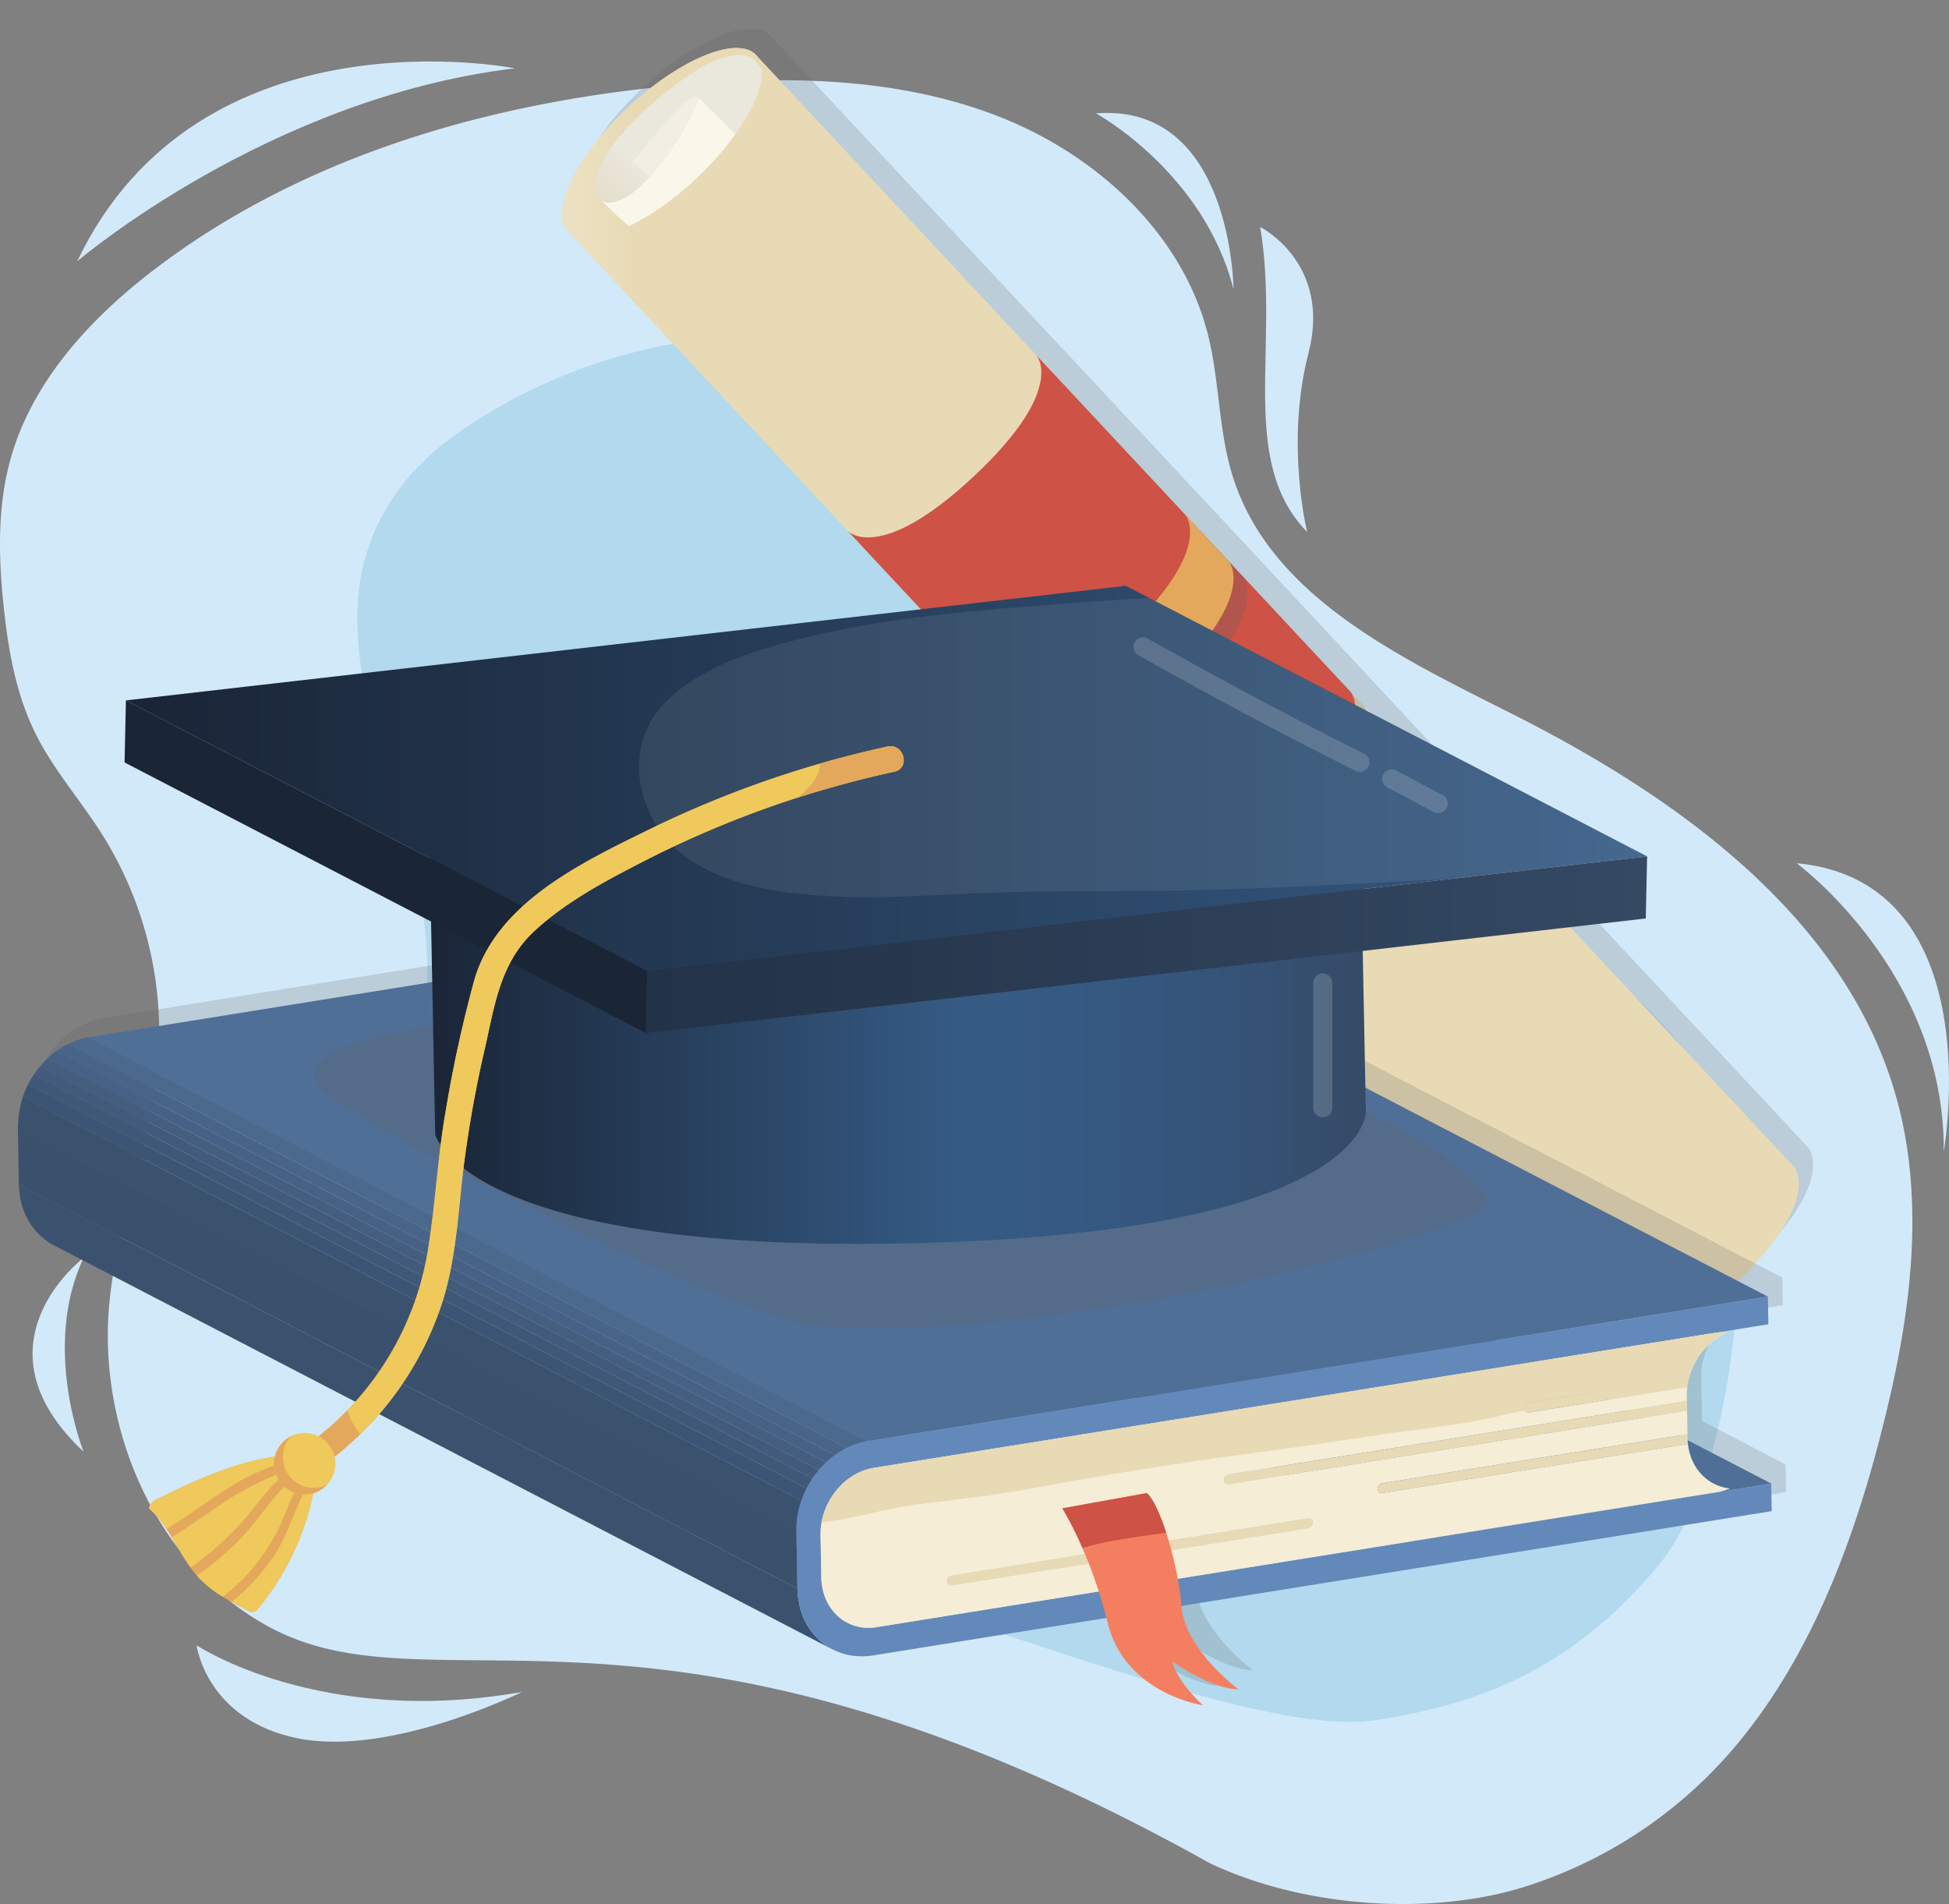 <svg xmlns="http://www.w3.org/2000/svg" xmlns:xlink="http://www.w3.org/1999/xlink" width="407.49" height="398.037" viewBox="0 0 407.49 398.037">
  <rect x="0" y="0" width="407.49" height="398.037" fill="#808080" stroke="none"/>
  <defs>
    <linearGradient id="linear-gradient" x1="-0.161" y1="0.975" x2="0.048" y2="0.975" gradientUnits="objectBoundingBox">
      <stop offset="0" stop-color="#f5edd5"/>
      <stop offset="0.367" stop-color="#f3ead1"/>
      <stop offset="0.696" stop-color="#efe4c6"/>
      <stop offset="1" stop-color="#e8dab5"/>
    </linearGradient>
    <linearGradient id="linear-gradient-2" x1="-0.943" y1="1.623" x2="-0.435" y2="1.623" gradientUnits="objectBoundingBox">
      <stop offset="0" stop-color="#f47f60"/>
      <stop offset="1" stop-color="#ce5245"/>
    </linearGradient>
    <linearGradient id="linear-gradient-3" x1="-2.649" y1="3.072" x2="-1.561" y2="3.072" gradientUnits="objectBoundingBox">
      <stop offset="0" stop-color="#efc95b"/>
      <stop offset="1" stop-color="#e3a85b"/>
    </linearGradient>
    <linearGradient id="linear-gradient-4" x1="-0.636" y1="4.456" x2="0.364" y2="4.456" gradientUnits="objectBoundingBox">
      <stop offset="0" stop-color="#e8dab5"/>
      <stop offset="0.292" stop-color="#e9dbb8"/>
      <stop offset="0.553" stop-color="#ece1c3"/>
      <stop offset="0.802" stop-color="#f3ebd5"/>
      <stop offset="1" stop-color="#faf6ea"/>
    </linearGradient>
    <linearGradient id="linear-gradient-5" x1="-2.875" y1="5.329" x2="-1.5" y2="5.329" xlink:href="#linear-gradient-4"/>
    <linearGradient id="linear-gradient-6" x1="-0.964" y1="2.55" x2="0.325" y2="2.55" gradientUnits="objectBoundingBox">
      <stop offset="0" stop-color="#faf6ea"/>
      <stop offset="1" stop-color="#e8dab5"/>
    </linearGradient>
    <linearGradient id="linear-gradient-7" x1="-1.725" y1="3.537" x2="0.192" y2="3.537" gradientUnits="objectBoundingBox">
      <stop offset="0" stop-color="#e8dab5"/>
      <stop offset="0.225" stop-color="#e9dbb8"/>
      <stop offset="0.426" stop-color="#ece1c3"/>
      <stop offset="0.618" stop-color="#f3ebd5"/>
      <stop offset="0.771" stop-color="#faf6ea"/>
    </linearGradient>
    <clipPath id="clip-path">
      <path id="Path_33" data-name="Path 33" d="M239.406,385.355,76.632,300.889c-4.338-2.251-7.23-6.919-7.333-12.714l162.774,84.466C232.176,378.436,235.068,383.1,239.406,385.355Z" fill="none"/>
    </clipPath>
    <clipPath id="clip-path-2">
      <path id="Path_47" data-name="Path 47" d="M231.862,360.742,69.088,276.276c-.158-8.959,6.409-17.366,14.653-18.856l162.774,84.466C238.271,343.376,231.7,351.783,231.862,360.742Z" fill="none"/>
    </clipPath>
    <clipPath id="clip-path-3">
      <path id="Path_56" data-name="Path 56" d="M236.406,389.355,73.632,304.889c-4.338-2.251-7.23-6.919-7.333-12.714l162.774,84.466C229.176,382.436,232.068,387.1,236.406,389.355Z" fill="none"/>
    </clipPath>
    <clipPath id="clip-path-4">
      <path id="Path_70" data-name="Path 70" d="M228.862,364.742,66.088,280.276c-.158-8.959,6.409-17.366,14.653-18.856l162.774,84.466C235.271,347.376,228.7,355.783,228.862,364.742Z" fill="none"/>
    </clipPath>
    <linearGradient id="linear-gradient-8" y1="0.5" x2="1" y2="0.5" gradientUnits="objectBoundingBox">
      <stop offset="0" stop-color="#1a2536"/>
      <stop offset="0.566" stop-color="#355b85"/>
      <stop offset="0.722" stop-color="#355881"/>
      <stop offset="0.877" stop-color="#355275"/>
      <stop offset="1" stop-color="#354a66"/>
    </linearGradient>
    <linearGradient id="linear-gradient-9" y1="0.5" x2="1" y2="0.5" gradientUnits="objectBoundingBox">
      <stop offset="0" stop-color="#1a2536"/>
      <stop offset="1" stop-color="#355b85"/>
    </linearGradient>
    <linearGradient id="linear-gradient-10" y1="0.5" x2="1" y2="0.5" gradientUnits="objectBoundingBox">
      <stop offset="0" stop-color="#223247"/>
      <stop offset="1" stop-color="#354963"/>
    </linearGradient>
  </defs>
  <g id="Group_55" data-name="Group 55" transform="translate(-62.354 -44.549)">
    <g id="Group_3" data-name="Group 3">
      <path id="Path_1" data-name="Path 1" d="M315.385,434.1c-114.683-64.02-160.88-30.9-195.945-49.012-24.192-12.5-37-41.793-34.149-68.872,1.759-16.735,8.634-32.642,10.075-49.407a77.768,77.768,0,0,0-11.624-47.772c-4.518-7.157-10.22-13.584-13.981-21.167-4.046-8.158-5.661-17.3-6.622-26.354-1.087-10.239-1.376-20.745,1.329-30.68,4.486-16.472,16.767-29.761,30.354-40.1,31.693-24.109,71.68-35.274,111.366-38.555,21.874-1.808,44.477-1.274,64.925,6.7s38.525,24.462,43.828,45.761c2.411,9.685,2.15,19.939,5.137,29.462,7.918,25.245,35.158,37.937,58.774,49.866,34.653,17.5,69.464,42.552,79.955,79.931,5.74,20.451,3.416,42.341-1.4,63.029-5.5,23.614-14.071,50.193-30.737,70.86a94.927,94.927,0,0,1-43.334,30.467c-19.858,7.005-47.622,5.439-67.948-4.16" fill="#d2e9f9"/>
      <path id="Path_2" data-name="Path 2" d="M349.842,404.156c26.158-3.823,43.393-13.69,58.825-31.841s17.5-57.476,17.347-69.372c-.137-10.47-1.591-20.716-5.274-30.373A106.439,106.439,0,0,0,395.3,245.445c-24.568-18.829-54.048-28.814-80.187-44.914-14.01-8.629-26.488-19.911-34.244-34.6-4.461-8.45-6.8-17.89-11.757-26.088-4.626-7.647-11.889-13.781-19.77-17.883-28.29-14.723-67.528-4.027-92.111,13.726-11.9,8.595-19.512,20.788-20.1,35.627-.564,14.35,3.914,28.649,8.394,42.111,5.78,17.369,7.865,33.864,4.767,52.014-2.743,16.076-9.868,32.3-5.976,48.773,5.971,25.262,31.121,42.657,53.908,48.816C262.269,380.333,324.089,407.918,349.842,404.156Z" fill="#b2d9ed"/>
      <path id="Path_3" data-name="Path 3" d="M78.5,99.167S118.5,65,170,58.833C170,58.833,104,45.667,78.5,99.167Z" fill="#d2e9f9"/>
      <path id="Path_4" data-name="Path 4" d="M103.452,388.5s25.8,17.25,68.048,9.75c0,0-27.249,13.5-46.625,9.75S103.452,388.5,103.452,388.5Z" fill="#d2e9f9"/>
      <path id="Path_5" data-name="Path 5" d="M79.833,348.038s-8.833-21.871,0-40.538C79.833,307.5,55.833,325.576,79.833,348.038Z" fill="#d2e9f9"/>
      <path id="Path_6" data-name="Path 6" d="M437.978,225S469,247.75,468.75,285.25C468.75,285.25,478.8,228.831,437.978,225Z" fill="#d2e9f9"/>
      <path id="Path_7" data-name="Path 7" d="M291.5,68.25S314,80.5,320.25,105C320.25,105,320,66,291.5,68.25Z" fill="#d2e9f9"/>
      <path id="Path_8" data-name="Path 8" d="M325.833,92c4.167,25-4.691,48.9,9.828,63.776,0,0-4.64-18.46.261-37.374S325.833,92,325.833,92Z" fill="#d2e9f9"/>
    </g>
    <g id="OBJECTS">
      <g id="Group_7" data-name="Group 7">
        <g id="Group_4" data-name="Group 4" opacity="0.21" style="mix-blend-mode: multiply;isolation: isolate">
          <path id="Path_9" data-name="Path 9" d="M401.033,321.236s6.948,6.628,25.845-11.015c20.085-18.753,13.544-25.76,13.544-25.76L223.457,52.076S230,59.083,210.3,77.47s-26.236,11.381-26.236,11.381Z" fill="#606060"/>
          <path id="Path_10" data-name="Path 10" d="M271.8,143.346c19.7-18.388,13.153-25.395,13.153-25.395l65.667,70.334s6.541,7.007-13.544,25.76c-18.9,17.643-25.845,11.015-25.845,11.015l-65.667-70.334S252.111,161.733,271.8,143.346Z" fill="#606060" opacity="0.25" style="mix-blend-mode: multiply;isolation: isolate"/>
          <path id="Path_11" data-name="Path 11" d="M268.874,140.205c19.694-18.387,13.152-25.394,13.152-25.394l65.667,70.334s6.542,7.007-13.544,25.759c-18.9,17.644-25.845,11.016-25.845,11.016l-65.666-70.334S249.179,158.593,268.874,140.205Z" fill="#606060"/>
          <path id="Path_12" data-name="Path 12" d="M302.915,176.666c19.694-18.387,13.152-25.394,13.152-25.394l9.11,9.757s6.541,7.006-13.544,25.759c-18.9,17.643-25.845,11.015-25.845,11.015l-9.109-9.756S283.221,195.053,302.915,176.666Z" fill="#606060" opacity="0.25" style="mix-blend-mode: multiply;isolation: isolate"/>
          <path id="Path_13" data-name="Path 13" d="M299.983,173.526c19.694-18.387,13.153-25.394,13.153-25.394l9.109,9.756s6.542,7.007-13.544,25.76c-18.9,17.643-25.845,11.015-25.845,11.015l-9.109-9.756S280.289,191.913,299.983,173.526Z" fill="#606060"/>
          <ellipse id="Ellipse_1" data-name="Ellipse 1" cx="26.944" cy="10.297" rx="26.944" ry="10.297" transform="translate(177.041 81.324) rotate(-43.035)" fill="#606060"/>
          <ellipse id="Ellipse_2" data-name="Ellipse 2" cx="26.944" cy="10.297" rx="26.944" ry="10.297" transform="translate(177.041 81.324) rotate(-43.035)" fill="#606060" opacity="0.1" style="mix-blend-mode: multiply;isolation: isolate"/>
          <path id="Path_14" data-name="Path 14" d="M201.749,77.979s9.079-12.03,9.714-15.172-1.265-2.108-3.284-.531-10.56,12.1-10.56,12.1Z" fill="#606060"/>
          <path id="Path_15" data-name="Path 15" d="M201.749,77.979s9.079-12.03,9.714-15.172-1.265-2.108-3.284-.531-10.56,12.1-10.56,12.1Z" fill="#606060" opacity="0.05" style="mix-blend-mode: multiply;isolation: isolate"/>
          <path id="Path_16" data-name="Path 16" d="M196.735,62.937c10.877-10.155,22.841-15.018,26.722-10.861a4.816,4.816,0,0,1,1.188,3.01,4.762,4.762,0,0,0-.845-1.15,1.009,1.009,0,0,0-.09-.18c-1.981-2.54-4.906-1.83-7.61-1.013-4.188,1.266-11.647,6.794-16.524,11.4-3.753,3.545-9.605,9.908-9.8,15.447a2.89,2.89,0,0,0,1.877,3.141c.875.52,2.6-.014,3.987-.644,5.137-2.335,13.378-13.726,15.731-21.138l7.783,7.615a64.058,64.058,0,0,1-8.361,9.426c-10.876,10.156-22.84,15.018-26.721,10.862S185.859,73.092,196.735,62.937Z" fill="#606060"/>
          <path id="Path_17" data-name="Path 17" d="M191.04,82.429a2.809,2.809,0,0,0,.609.3c.875.52,2.6-.014,3.987-.644,5.137-2.335,13.378-13.726,15.731-21.138l7.783,7.615a64.058,64.058,0,0,1-8.361,9.426,58.739,58.739,0,0,1-13.945,9.886C194.856,86.115,192.9,84.325,191.04,82.429Z" fill="#606060"/>
        </g>
        <g id="Group_6" data-name="Group 6">
          <g id="Group_5" data-name="Group 5">
            <path id="Path_18" data-name="Path 18" d="M398.033,325.236s6.948,6.628,25.845-11.015c20.085-18.753,13.544-25.76,13.544-25.76L220.457,56.076S227,63.083,207.3,81.47s-26.236,11.381-26.236,11.381Z" fill="url(#linear-gradient)"/>
            <path id="Path_19" data-name="Path 19" d="M268.8,147.346c19.7-18.388,13.153-25.395,13.153-25.395l65.667,70.334s6.541,7.007-13.544,25.76c-18.9,17.643-25.845,11.015-25.845,11.015l-65.667-70.334S249.111,165.733,268.8,147.346Z" fill="#606060" opacity="0.25" style="mix-blend-mode: multiply;isolation: isolate"/>
            <path id="Path_20" data-name="Path 20" d="M265.874,144.205c19.694-18.387,13.152-25.394,13.152-25.394l65.667,70.334s6.542,7.007-13.544,25.759c-18.9,17.644-25.845,11.016-25.845,11.016l-65.666-70.334S246.179,162.593,265.874,144.205Z" fill="url(#linear-gradient-2)"/>
            <path id="Path_21" data-name="Path 21" d="M299.915,180.666c19.694-18.387,13.152-25.394,13.152-25.394l9.11,9.757s6.541,7.006-13.544,25.759c-18.9,17.643-25.845,11.015-25.845,11.015l-9.109-9.756S280.221,199.053,299.915,180.666Z" fill="#606060" opacity="0.25" style="mix-blend-mode: multiply;isolation: isolate"/>
            <path id="Path_22" data-name="Path 22" d="M296.983,177.526c19.694-18.387,13.153-25.394,13.153-25.394l9.109,9.756s6.542,7.007-13.544,25.76c-18.9,17.643-25.845,11.015-25.845,11.015l-9.109-9.756S277.289,195.913,296.983,177.526Z" fill="url(#linear-gradient-3)"/>
            <ellipse id="Ellipse_3" data-name="Ellipse 3" cx="26.944" cy="10.297" rx="26.944" ry="10.297" transform="translate(174.041 85.324) rotate(-43.035)" fill="url(#linear-gradient-4)"/>
            <ellipse id="Ellipse_4" data-name="Ellipse 4" cx="26.944" cy="10.297" rx="26.944" ry="10.297" transform="translate(174.041 85.324) rotate(-43.035)" fill="#606060" opacity="0.1" style="mix-blend-mode: multiply;isolation: isolate"/>
            <path id="Path_23" data-name="Path 23" d="M198.749,81.979s9.079-12.03,9.714-15.172-1.265-2.108-3.284-.531-10.56,12.1-10.56,12.1Z" fill="url(#linear-gradient-5)"/>
            <path id="Path_24" data-name="Path 24" d="M198.749,81.979s9.079-12.03,9.714-15.172-1.265-2.108-3.284-.531-10.56,12.1-10.56,12.1Z" fill="#606060" opacity="0.05" style="mix-blend-mode: multiply;isolation: isolate"/>
            <path id="Path_25" data-name="Path 25" d="M193.735,66.937c10.877-10.155,22.841-15.018,26.722-10.861a4.816,4.816,0,0,1,1.188,3.01,4.762,4.762,0,0,0-.845-1.15,1.009,1.009,0,0,0-.09-.18c-1.981-2.54-4.906-1.83-7.61-1.013-4.188,1.266-11.647,6.794-16.524,11.4-3.753,3.545-9.605,9.908-9.8,15.447a2.89,2.89,0,0,0,1.877,3.141c.875.52,2.6-.014,3.987-.644,5.137-2.335,13.378-13.726,15.731-21.138l7.783,7.615a64.058,64.058,0,0,1-8.361,9.426c-10.876,10.156-22.84,15.018-26.721,10.862S182.859,77.092,193.735,66.937Z" fill="url(#linear-gradient-6)"/>
            <path id="Path_26" data-name="Path 26" d="M188.04,86.429a2.809,2.809,0,0,0,.609.3c.875.52,2.6-.014,3.987-.644,5.137-2.335,13.378-13.726,15.731-21.138l7.783,7.615a64.058,64.058,0,0,1-8.361,9.426,58.739,58.739,0,0,1-13.945,9.886C191.856,90.115,189.9,88.325,188.04,86.429Z" fill="url(#linear-gradient-7)"/>
          </g>
        </g>
      </g>
      <g id="Group_38" data-name="Group 38">
        <g id="Group_12" data-name="Group 12" opacity="0.21" style="mix-blend-mode: multiply;isolation: isolate">
          <path id="Path_27" data-name="Path 27" d="M360.8,362.709,198.025,278.243l74.874-12.02,162.774,84.466Z" fill="#606060"/>
          <path id="Path_28" data-name="Path 28" d="M418.561,328.389a14.811,14.811,0,0,0-.417,2.115l-33.1,5.314a.834.834,0,0,1-.962-.869,1.18,1.18,0,0,1,.926-1.173Z" fill="#606060"/>
          <path id="Path_29" data-name="Path 29" d="M418.173,340.375l.015.855c0,.063,0,.126.005.189.012.334.039.666.077.989l-63.942,10.265a.833.833,0,0,1-.954-.871,1.181,1.181,0,0,1,.918-1.172Z" fill="#606060"/>
          <path id="Path_30" data-name="Path 30" d="M418.05,333.417l.036,2.034-95.894,15.4a.834.834,0,0,1-.962-.87,1.172,1.172,0,0,1,.926-1.165Z" fill="#606060"/>
          <path id="Path_31" data-name="Path 31" d="M338.843,357.965a.842.842,0,0,1,.962.87,1.182,1.182,0,0,1-.926,1.173l-74.552,11.968a.834.834,0,0,1-.962-.87,1.182,1.182,0,0,1,.926-1.173Z" fill="#606060"/>
          <g id="Group_9" data-name="Group 9">
            <g id="Group_8" data-name="Group 8" clip-path="url(#clip-path)">
              <path id="Path_32" data-name="Path 32" d="M239.406,385.355,76.632,300.889c-4.338-2.251-7.23-6.919-7.333-12.714l162.774,84.466c.1,5.8,2.995,10.463,7.333,12.714" fill="#606060"/>
            </g>
          </g>
          <path id="Path_34" data-name="Path 34" d="M272.208,227.148,195.9,239.4,83.662,257.433l162.555,84.5,112.456-18.07,76.309-12.25Z" fill="#606060"/>
          <path id="Path_35" data-name="Path 35" d="M434.982,311.614l.1,5.779-11.3,1.814L247.991,347.428c-6.214,1-11.2,7.319-11.084,14.045l.156,8.835c.119,6.725,5.3,11.414,11.517,10.416L360.8,362.709l74.874-12.02.1,5.771-74.79,12.006-113.4,18.2c-8.526,1.194-15.353-5.071-15.512-14.03l-.211-11.9c-.158-8.959,6.409-17.366,14.653-18.856l112.158-18.022Z" fill="#606060"/>
          <path id="Path_36" data-name="Path 36" d="M418.263,342.409c.562,5.125,4.156,8.825,8.773,9.3a11.157,11.157,0,0,1-2.663.794L248.58,380.724c-6.214,1-11.4-3.691-11.517-10.416l-.156-8.835c-.119-6.726,4.87-13.047,11.084-14.045l175.793-28.221a10.319,10.319,0,0,1,2.676-.072,14.392,14.392,0,0,0-7.9,9.254l-33.555,5.387a1.18,1.18,0,0,0-.926,1.173.834.834,0,0,0,.962.869l33.09-5.312a13.361,13.361,0,0,0-.1,1.89l.018,1.021-95.894,15.394a1.172,1.172,0,0,0-.926,1.165.834.834,0,0,0,.962.87l95.894-15.4.087,4.924L354.292,350.63a1.181,1.181,0,0,0-.918,1.172.833.833,0,0,0,.954.871Zm-79.384,17.6a1.182,1.182,0,0,0,.926-1.173.842.842,0,0,0-.962-.87l-74.552,11.968a1.182,1.182,0,0,0-.926,1.173.834.834,0,0,0,.962.87l74.552-11.968" fill="#606060"/>
          <path id="Path_37" data-name="Path 37" d="M257.532,355c8.482-1.044,16.913-2.025,25.321-3.6,15.321-2.863,30.487-5.255,45.936-7.269,8.491-1.107,16.95-2.442,25.42-3.7,8.154-1.212,16.478-1.912,24.5-3.843q2.751-.662,5.5-1.2a.952.952,0,0,1-.125-.447,1.179,1.179,0,0,1,.926-1.172l33.555-5.387a14.392,14.392,0,0,1,7.9-9.254,10.319,10.319,0,0,0-2.676.072L247.991,347.428c-5.381.864-9.836,5.721-10.859,11.374C244.008,358.058,250.645,355.853,257.532,355Z" fill="#606060"/>
          <path id="Path_38" data-name="Path 38" d="M232.073,372.641,69.3,288.175l-.212-11.962L231.86,360.583Z" fill="#606060"/>
          <g id="Group_11" data-name="Group 11">
            <g id="Group_10" data-name="Group 10" clip-path="url(#clip-path-2)">
              <path id="Path_39" data-name="Path 39" d="M231.862,361.008,69.088,277.1a23.791,23.791,0,0,1,1.045-7.291l162.774,84.466a18.806,18.806,0,0,0-1.045,6.463" fill="#606060"/>
              <path id="Path_40" data-name="Path 40" d="M232.907,354.279,70.133,269.813a20.049,20.049,0,0,1,1.1-2.588l162.774,84.466a20.049,20.049,0,0,0-1.1,2.588" fill="#606060"/>
              <path id="Path_41" data-name="Path 41" d="M234.012,351.691,71.238,267.225a20.358,20.358,0,0,1,1.211-2.053l162.774,84.467a20.234,20.234,0,0,0-1.211,2.052" fill="#606060"/>
              <path id="Path_42" data-name="Path 42" d="M235.223,349.639,72.449,265.172a20.058,20.058,0,0,1,1.347-1.779L236.57,347.859a19.922,19.922,0,0,0-1.347,1.78" fill="#606060"/>
              <path id="Path_43" data-name="Path 43" d="M236.57,347.859,73.8,263.393a19.24,19.24,0,0,1,1.537-1.614l162.774,84.466a19.393,19.393,0,0,0-1.537,1.614" fill="#606060"/>
              <path id="Path_44" data-name="Path 44" d="M238.107,346.245,75.333,261.779a18.576,18.576,0,0,1,1.83-1.507l162.774,84.466a18.576,18.576,0,0,0-1.83,1.507" fill="#606060"/>
              <path id="Path_45" data-name="Path 45" d="M239.937,344.738,77.163,260.272a17.289,17.289,0,0,1,2.453-1.479L242.39,343.259a17.289,17.289,0,0,0-2.453,1.479" fill="#606060"/>
              <path id="Path_46" data-name="Path 46" d="M242.39,343.259,79.616,258.793a15.58,15.58,0,0,1,4.125-1.373l162.774,84.466a15.581,15.581,0,0,0-4.125,1.373" fill="#606060"/>
            </g>
          </g>
          <path id="Path_48" data-name="Path 48" d="M287.464,355.873s5.833,9.167,9.5,24,19.885,17.167,19.885,17.167-5.385-4.834-6.385-9.167c0,0,8.166,5.833,13.833,5.833,0,0-11.2-8.2-11.936-17.434s-4.564-21.277-7.231-23.588Z" fill="#606060"/>
          <path id="Path_49" data-name="Path 49" d="M309.177,360.959c-1.315-4.021-2.807-7.2-4.047-8.275l-17.666,3.189a66.368,66.368,0,0,1,4.208,8.3C297.383,362.461,303.3,361.859,309.177,360.959Z" fill="#606060"/>
        </g>
        <g id="Group_37" data-name="Group 37">
          <g id="Group_33" data-name="Group 33">
            <g id="Group_32" data-name="Group 32">
              <g id="Group_31" data-name="Group 31" style="isolation: isolate">
                <g id="Group_16" data-name="Group 16">
                  <path id="Path_50" data-name="Path 50" d="M357.8,366.709,195.025,282.243l74.874-12.02,162.774,84.466Z" fill="#506f97"/>
                </g>
                <g id="Group_17" data-name="Group 17">
                  <path id="Path_51" data-name="Path 51" d="M415.561,332.389a14.811,14.811,0,0,0-.417,2.115l-33.1,5.314a.834.834,0,0,1-.962-.869,1.18,1.18,0,0,1,.926-1.173Z" fill="#e8dab5"/>
                </g>
                <g id="Group_18" data-name="Group 18">
                  <path id="Path_52" data-name="Path 52" d="M415.173,344.375l.015.855c0,.063,0,.126.005.189.012.334.039.666.077.989l-63.942,10.265a.833.833,0,0,1-.954-.871,1.181,1.181,0,0,1,.918-1.172Z" fill="#e8dab5"/>
                </g>
                <g id="Group_19" data-name="Group 19">
                  <path id="Path_53" data-name="Path 53" d="M415.05,337.417l.036,2.034-95.894,15.4a.834.834,0,0,1-.962-.87,1.172,1.172,0,0,1,.926-1.165Z" fill="#e8dab5"/>
                </g>
                <g id="Group_20" data-name="Group 20">
                  <path id="Path_54" data-name="Path 54" d="M335.843,361.965a.842.842,0,0,1,.962.87,1.182,1.182,0,0,1-.926,1.173l-74.552,11.968a.834.834,0,0,1-.962-.87,1.182,1.182,0,0,1,.926-1.173Z" fill="#e8dab5"/>
                </g>
                <g id="Group_23" data-name="Group 23" style="isolation: isolate">
                  <g id="Group_22" data-name="Group 22" clip-path="url(#clip-path-3)">
                    <g id="Group_21" data-name="Group 21" style="isolation: isolate">
                      <path id="Path_55" data-name="Path 55" d="M236.406,389.355,73.632,304.889c-4.338-2.251-7.23-6.919-7.333-12.714l162.774,84.466c.1,5.8,2.995,10.463,7.333,12.714" fill="#3b526f"/>
                    </g>
                  </g>
                </g>
                <path id="Path_57" data-name="Path 57" d="M269.208,231.148,192.9,243.4,80.662,261.433l162.555,84.5,112.456-18.07,76.309-12.25Z" fill="#506f97"/>
                <g id="Group_24" data-name="Group 24">
                  <path id="Path_58" data-name="Path 58" d="M431.982,315.614l.1,5.779-11.3,1.814L244.991,351.428c-6.214,1-11.2,7.319-11.084,14.045l.156,8.835c.119,6.725,5.3,11.414,11.517,10.416L357.8,366.709l74.874-12.02.1,5.771-74.79,12.006-113.4,18.2c-8.526,1.194-15.353-5.071-15.512-14.03l-.211-11.9c-.158-8.959,6.409-17.366,14.653-18.856l112.158-18.022Z" fill="#6389bb"/>
                </g>
                <g id="Group_25" data-name="Group 25">
                  <path id="Path_59" data-name="Path 59" d="M415.263,346.409c.562,5.125,4.156,8.825,8.773,9.3a11.157,11.157,0,0,1-2.663.794L245.58,384.724c-6.214,1-11.4-3.691-11.517-10.416l-.156-8.835c-.119-6.726,4.87-13.047,11.084-14.045l175.793-28.221a10.319,10.319,0,0,1,2.676-.072,14.392,14.392,0,0,0-7.9,9.254l-33.555,5.387a1.18,1.18,0,0,0-.926,1.173.834.834,0,0,0,.962.869l33.09-5.312a13.361,13.361,0,0,0-.1,1.89l.018,1.021-95.894,15.394a1.172,1.172,0,0,0-.926,1.165.834.834,0,0,0,.962.87l95.894-15.4.087,4.924L351.292,354.63a1.181,1.181,0,0,0-.918,1.172.833.833,0,0,0,.954.871Zm-79.384,17.6a1.182,1.182,0,0,0,.926-1.173.842.842,0,0,0-.962-.87l-74.552,11.968a1.182,1.182,0,0,0-.926,1.173.834.834,0,0,0,.962.87l74.552-11.968" fill="#f5edd5"/>
                </g>
                <g id="Group_26" data-name="Group 26" style="mix-blend-mode: multiply;isolation: isolate">
                  <path id="Path_60" data-name="Path 60" d="M254.532,359c8.482-1.044,16.913-2.025,25.321-3.6,15.321-2.863,30.487-5.255,45.936-7.269,8.491-1.107,16.95-2.442,25.42-3.7,8.154-1.212,16.478-1.912,24.5-3.843q2.751-.662,5.5-1.2a.952.952,0,0,1-.125-.447,1.179,1.179,0,0,1,.926-1.172l33.555-5.387a14.392,14.392,0,0,1,7.9-9.254,10.319,10.319,0,0,0-2.676.072L244.991,351.428c-5.381.864-9.836,5.721-10.859,11.374C241.008,362.058,247.645,359.853,254.532,359Z" fill="#e8dab5"/>
                </g>
                <g id="Group_27" data-name="Group 27">
                  <path id="Path_61" data-name="Path 61" d="M229.073,376.641,66.3,292.175l-.212-11.962L228.86,364.583Z" fill="#3a506d"/>
                </g>
                <g id="Group_30" data-name="Group 30" style="isolation: isolate">
                  <g id="Group_29" data-name="Group 29" clip-path="url(#clip-path-4)">
                    <g id="Group_28" data-name="Group 28" style="isolation: isolate">
                      <path id="Path_62" data-name="Path 62" d="M228.862,365.008,66.088,281.1a23.791,23.791,0,0,1,1.045-7.291l162.774,84.466a18.806,18.806,0,0,0-1.045,6.463" fill="#3b526f"/>
                      <path id="Path_63" data-name="Path 63" d="M229.907,358.279,67.133,273.813a20.049,20.049,0,0,1,1.1-2.588l162.774,84.466a20.049,20.049,0,0,0-1.1,2.588" fill="#3d5574"/>
                      <path id="Path_64" data-name="Path 64" d="M231.012,355.691,68.238,271.225a20.358,20.358,0,0,1,1.211-2.053l162.774,84.467a20.234,20.234,0,0,0-1.211,2.052" fill="#3f5878"/>
                      <path id="Path_65" data-name="Path 65" d="M232.223,353.639,69.449,269.172a20.058,20.058,0,0,1,1.347-1.779L233.57,351.859a19.922,19.922,0,0,0-1.347,1.78" fill="#425b7c"/>
                      <path id="Path_66" data-name="Path 66" d="M233.57,351.859,70.8,267.393a19.24,19.24,0,0,1,1.537-1.614l162.774,84.466a19.393,19.393,0,0,0-1.537,1.614" fill="#445e80"/>
                      <path id="Path_67" data-name="Path 67" d="M235.107,350.245,72.333,265.779a18.576,18.576,0,0,1,1.83-1.507l162.774,84.466a18.576,18.576,0,0,0-1.83,1.507" fill="#466185"/>
                      <path id="Path_68" data-name="Path 68" d="M236.937,348.738,74.163,264.272a17.289,17.289,0,0,1,2.453-1.479L239.39,347.259a17.289,17.289,0,0,0-2.453,1.479" fill="#486489"/>
                      <path id="Path_69" data-name="Path 69" d="M239.39,347.259,76.616,262.793a15.58,15.58,0,0,1,4.125-1.373l162.774,84.466a15.581,15.581,0,0,0-4.125,1.373" fill="#4b688d"/>
                    </g>
                  </g>
                </g>
              </g>
            </g>
            <path id="Path_71" data-name="Path 71" d="M284.464,359.873s5.833,9.167,9.5,24,19.885,17.167,19.885,17.167-5.385-4.834-6.385-9.167c0,0,8.166,5.833,13.833,5.833,0,0-11.2-8.2-11.936-17.434s-4.564-21.277-7.231-23.588Z" fill="#f47f60"/>
            <path id="Path_72" data-name="Path 72" d="M306.177,364.959c-1.315-4.021-2.807-7.2-4.047-8.275l-17.666,3.189a66.368,66.368,0,0,1,4.208,8.3C294.383,366.461,300.3,365.859,306.177,364.959Z" fill="#ce5245"/>
          </g>
        </g>
      </g>
      <path id="Path_73" data-name="Path 73" d="M373.684,295.678c1.918,5.446-90.511,30.4-140.531,26.006-17.606-1.547-101.051-44.159-104.6-50.644-7.8-14.261,74.181-16.86,124.354-18.557S369.482,283.747,373.684,295.678Z" fill="#606060" opacity="0.25" style="mix-blend-mode: multiply;isolation: isolate"/>
      <g id="Group_50" data-name="Group 50">
        <path id="Path_74" data-name="Path 74" d="M347.927,277.028s.5,25.56-96.8,27.463c-91.827,1.8-97.779-22.778-97.779-22.778l-1.293-66.085,194.593-3.805Z" fill="url(#linear-gradient-8)"/>
        <g id="Group_43" data-name="Group 43">
          <g id="Group_42" data-name="Group 42" style="isolation: isolate">
            <g id="Group_39" data-name="Group 39">
              <path id="Path_75" data-name="Path 75" d="M197.674,247.531l-109-56.564,209.05-23.951,109,56.564Z" fill="url(#linear-gradient-9)"/>
            </g>
            <g id="Group_40" data-name="Group 40">
              <path id="Path_76" data-name="Path 76" d="M197.4,260.507l-109-56.564.278-12.976,109,56.564Z" fill="#1a2536"/>
            </g>
            <g id="Group_41" data-name="Group 41">
              <path id="Path_77" data-name="Path 77" d="M197.674,247.531l209.05-23.951-.278,12.976L197.4,260.507Z" fill="url(#linear-gradient-10)"/>
            </g>
          </g>
        </g>
        <g id="Group_44" data-name="Group 44" opacity="0.08">
          <path id="Path_78" data-name="Path 78" d="M293.094,170.138c-11.455.822-22.915,1.621-34.326,2.944a214.262,214.262,0,0,0-32.061,5.775c-8.545,2.346-17.737,5.49-24.358,11.636-6.055,5.621-7.773,13.149-5.332,20.986,3.911,12.557,15.888,17.415,27.929,19.319,12.888,2.038,26.077,1.227,39.045.6,18.3-.891,36.664-.317,54.984-.933,15.963-.537,31.91-1.373,47.851-2.31l39.9-4.572L302.545,169.517C299.377,169.749,296.209,169.915,293.094,170.138Z" fill="#fafafa"/>
        </g>
        <g id="Group_49" data-name="Group 49">
          <path id="Path_79" data-name="Path 79" d="M126.553,348.629c-10.847-.3-21.2,4.325-31.007,9.12-.924.452-1.985,1.116-2,2.172,4.471,3.932,6.371,10.211,10.472,14.553,2.832,3,6.546,4.9,10.184,6.746a1.4,1.4,0,0,0,2.152-.437,55.321,55.321,0,0,0,12.477-31.114" fill="#e3a85b"/>
          <g id="Group_45" data-name="Group 45">
            <path id="Path_80" data-name="Path 80" d="M247.9,200.622a220.088,220.088,0,0,0-49.961,17.4c-13.981,6.87-31.835,15.3-36.452,31.523a274.109,274.109,0,0,0-5.9,26.973c-1.661,9.355-2.129,18.83-3.579,28.206a62.411,62.411,0,0,1-25.287,41.781c-2.823,2.016-.111,6.734,2.744,4.694a67.628,67.628,0,0,0,25.263-34.077c2.722-8.394,3.318-17.221,4.24-25.94a245.4,245.4,0,0,1,4.852-27.836c1.986-8.866,3.218-17.546,10.124-24.024,6.724-6.306,15.365-10.809,23.516-14.987a214.159,214.159,0,0,1,51.889-18.473c3.416-.749,1.97-5.992-1.446-5.243Z" fill="#e3a85b"/>
          </g>
          <g id="Group_46" data-name="Group 46">
            <path id="Path_81" data-name="Path 81" d="M247.9,200.622a220.088,220.088,0,0,0-49.961,17.4c-13.981,6.87-31.835,15.3-36.452,31.523a274.109,274.109,0,0,0-5.9,26.973c-1.661,9.355-2.129,18.83-3.579,28.206a62.411,62.411,0,0,1-25.287,41.781c-2.823,2.016-.111,6.734,2.744,4.694a67.628,67.628,0,0,0,25.263-34.077c2.722-8.394,3.318-17.221,4.24-25.94a245.4,245.4,0,0,1,4.852-27.836c1.986-8.866,3.218-17.546,10.124-24.024,6.724-6.306,15.365-10.809,23.516-14.987a214.159,214.159,0,0,1,51.889-18.473c3.416-.749,1.97-5.992-1.446-5.243Z" fill="#efc95b"/>
          </g>
          <g id="Group_47" data-name="Group 47">
            <path id="Path_82" data-name="Path 82" d="M134.984,339.387a61.171,61.171,0,0,1-8.265,7.121c-2.823,2.016-.111,6.734,2.744,4.694a70.938,70.938,0,0,0,8.187-6.833A15.291,15.291,0,0,1,134.984,339.387Z" fill="#e3a85b"/>
          </g>
          <g id="Group_48" data-name="Group 48">
            <path id="Path_83" data-name="Path 83" d="M247.9,200.622c-4.765,1.045-9.487,2.258-14.167,3.608.152,2.379-1.87,4.877-4.637,7.079q9.979-3.2,20.25-5.444C252.763,205.116,251.317,199.873,247.9,200.622Z" fill="#e3a85b"/>
          </g>
          <path id="Path_84" data-name="Path 84" d="M97.173,364.23c4.512-2.793,8.761-5.971,13.248-8.827,4.758-3.028,9.98-4.813,15.217-6.774-10.513-.025-20.561,4.46-30.092,9.12-.924.452-1.985,1.116-2,2.172A21.45,21.45,0,0,1,97.173,364.23Z" fill="#efc95b"/>
          <path id="Path_85" data-name="Path 85" d="M114.989,360.357a63.153,63.153,0,0,1,7.464-8.375,64.466,64.466,0,0,0-12.51,6.117c-3.923,2.594-7.706,5.361-11.694,7.828,1.3,2.13,2.512,4.343,3.967,6.346A64.936,64.936,0,0,0,114.989,360.357Z" fill="#efc95b"/>
          <path id="Path_86" data-name="Path 86" d="M108.939,378.356A40.606,40.606,0,0,0,120.6,364.1c2.12-4.339,3.4-9.213,6.419-12.979-5.755,3.265-9.263,9.426-13.615,14.272a58.429,58.429,0,0,1-9.884,8.513c.165.19.327.383.5.567A23.983,23.983,0,0,0,108.939,378.356Z" fill="#efc95b"/>
          <path id="Path_87" data-name="Path 87" d="M120,369.22a43.35,43.35,0,0,1-9.208,10.209c1.127.622,2.273,1.212,3.414,1.791a1.4,1.4,0,0,0,2.152-.437,55.269,55.269,0,0,0,12.2-28.406C124.631,357.159,123.351,364.046,120,369.22Z" fill="#efc95b"/>
          <path id="Path_88" data-name="Path 88" d="M132.475,350.542a6.417,6.417,0,1,1-6.417-6.418A6.417,6.417,0,0,1,132.475,350.542Z" fill="#efc95b"/>
          <path id="Path_89" data-name="Path 89" d="M127.933,355.584a6.41,6.41,0,0,1-4.665-10.814,6.412,6.412,0,1,0,7.456,10.169A6.384,6.384,0,0,1,127.933,355.584Z" fill="#e3a85b"/>
        </g>
        <path id="Path_90" data-name="Path 90" d="M353.315,207.375l9.732,5.165" fill="none" stroke="#fafafa" stroke-linecap="round" stroke-linejoin="round" stroke-width="4" opacity="0.17"/>
        <path id="Path_91" data-name="Path 91" d="M301.338,179.79c14.924,8.386,30.008,16.487,45.333,24.117" fill="none" stroke="#fafafa" stroke-linecap="round" stroke-linejoin="round" stroke-width="4" opacity="0.17"/>
        <line id="Line_1" data-name="Line 1" y2="26.087" transform="translate(338.922 250.04)" fill="none" stroke="#fafafa" stroke-linecap="round" stroke-linejoin="round" stroke-width="4" opacity="0.17"/>
      </g>
    </g>
  </g>
</svg>
